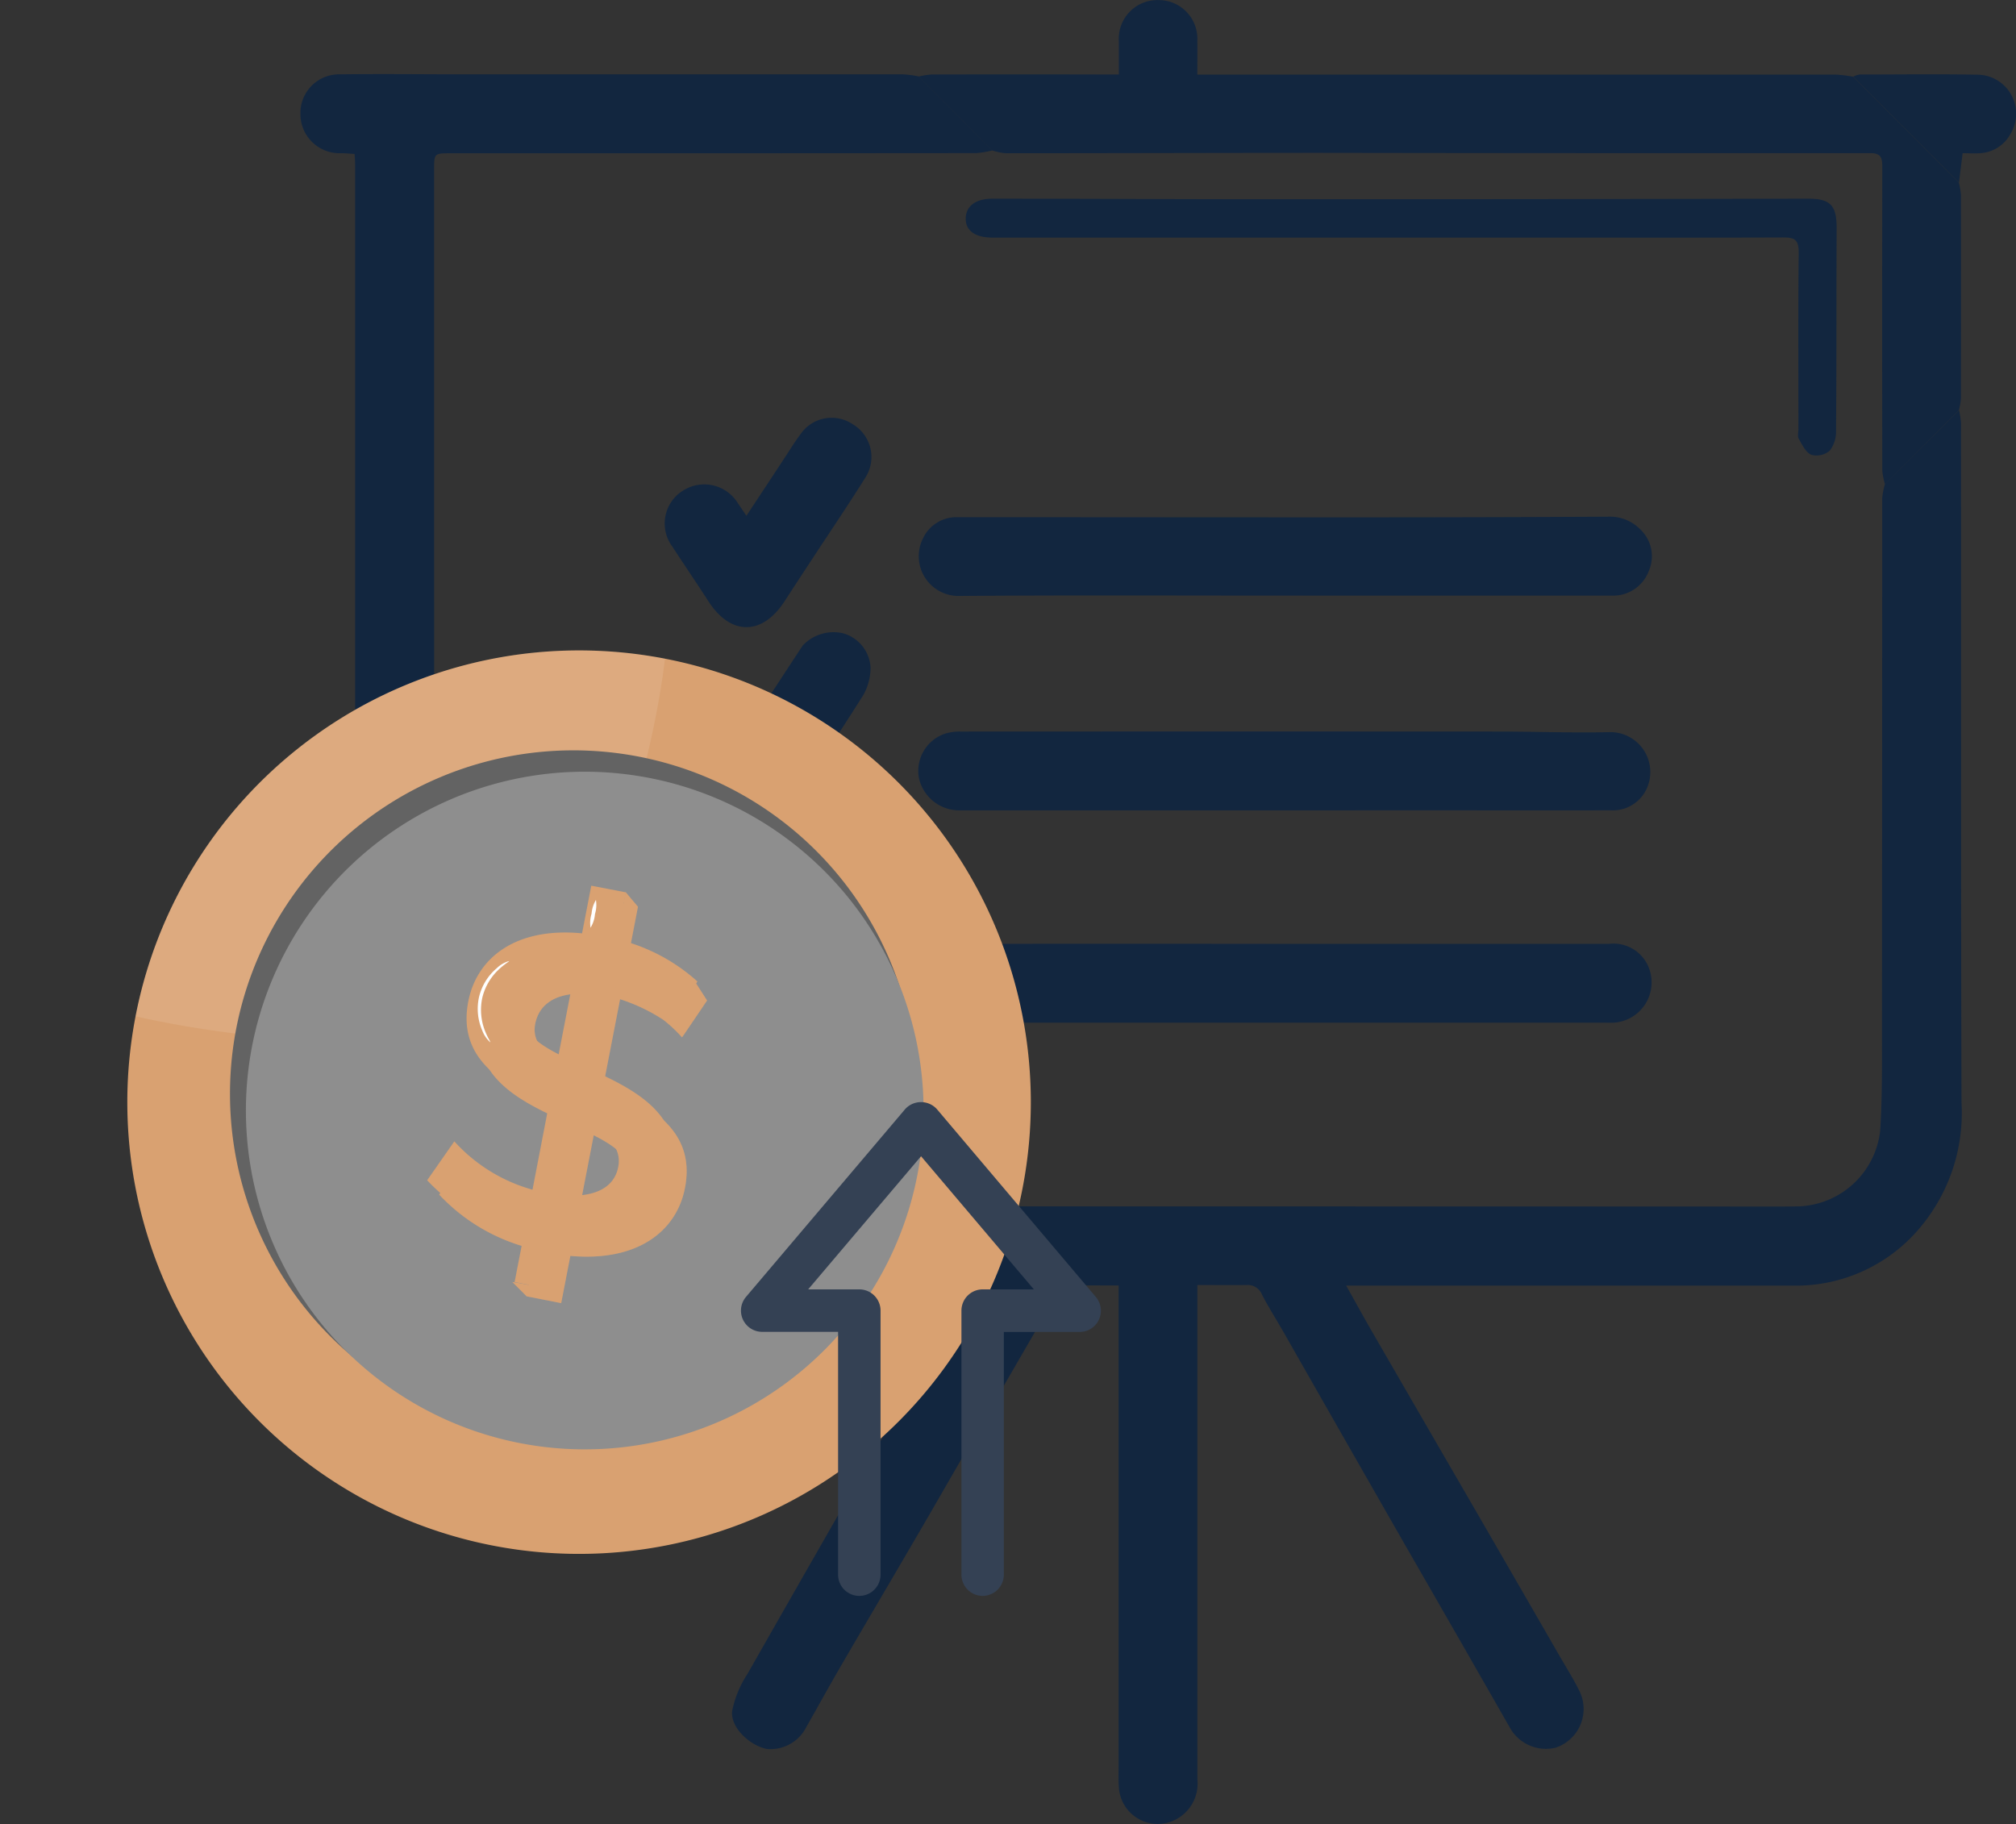 <svg xmlns="http://www.w3.org/2000/svg" width="74.195" height="67.141" viewBox="0 0 74.195 67.141"><rect x="0" y="0" width="74.195" height="67.141" fill="#333333" stroke="none"/><g transform="translate(-746.375 -5567.325)"><g transform="translate(2711.173 5735.255)"><path d="M-1892.7-125.52a2.976,2.976,0,0,1,.073.468c.005,8.339-.006,16.678.018,25.017a6.561,6.561,0,0,1-1.718,4.82,5.946,5.946,0,0,1-4.457,1.915q-7.915,0-15.829,0h-.641c.338.6.624,1.125.921,1.64q1.976,3.419,3.957,6.836,1.489,2.575,2.974,5.152c.241.418.5.827.715,1.258a1.5,1.5,0,0,1-.874,2.124,1.523,1.523,0,0,1-1.632-.677q-2.016-3.529-4.044-7.051-2.153-3.763-4.3-7.532c-.269-.471-.561-.931-.812-1.411a.565.565,0,0,0-.559-.362c-.586.009-1.172,0-1.824,0v.591q0,8.8,0,17.6a1.486,1.486,0,0,1-.82,1.494,1.432,1.432,0,0,1-2.067-1.181c-.022-.287-.009-.576-.009-.864q0-8.483,0-16.966v-.656c-.679,0-1.322-.011-1.965.012-.1,0-.215.147-.277.253q-2.391,4.123-4.772,8.251c-1.07,1.845-2.157,3.68-3.229,5.524-.432.744-.848,1.5-1.271,2.246a1.473,1.473,0,0,1-1.432.772c-.645-.128-1.352-.806-1.278-1.4a3.886,3.886,0,0,1,.562-1.36q3.176-5.58,6.381-11.144c.5-.879,1.019-1.753,1.527-2.63.081-.139.148-.286.271-.526h-.6c-5.246,0-10.492-.007-15.738.005a6.037,6.037,0,0,1-4.65-2,6.075,6.075,0,0,1-1.629-4.262q0-12.964,0-25.927,0-4.545,0-9.089c0-.105-.011-.21-.02-.371-.164-.01-.323-.025-.483-.028a1.439,1.439,0,0,1-1.51-1.419,1.423,1.423,0,0,1,1.448-1.483c1.561-.02,3.123,0,4.685,0h2.9q6.573,0,13.146,0a4.333,4.333,0,0,1,.575.076l2.718,2.723a3.534,3.534,0,0,1-.6.1q-9.667.009-19.333.006c-.62,0-.62,0-.62.616q0,6.114,0,12.228c0,7.488.016,14.975-.01,22.463a3.41,3.41,0,0,0,3.442,3.475c8.016-.049,16.033-.023,24.05-.022q10.917,0,21.835.005c.318,0,.637,0,.955-.008a3.135,3.135,0,0,0,2.948-2.778c.084-1.282.065-2.571.066-3.858q.009-9.712.009-19.424a2.7,2.7,0,0,1,.1-.522Z" transform="translate(0 -27.313)" fill="#12263f"/><path d="M-1665.384-152.833l-2.721,2.727a2.489,2.489,0,0,1-.1-.5q-.009-5.594,0-11.188c0-.322-.044-.5-.438-.5q-10.073.006-20.146-.01c-3.9,0-7.791.013-11.687.014a2.3,2.3,0,0,1-.477-.1l-2.718-2.723a2.976,2.976,0,0,1,.469-.075q3.183-.008,6.367,0h.533c0-.447,0-.838,0-1.228a1.422,1.422,0,0,1,1.458-1.511,1.423,1.423,0,0,1,1.43,1.5c.006.392,0,.784,0,1.243h.6q11.455,0,22.91,0a4.943,4.943,0,0,1,.622.077l3.895,3.9a2.619,2.619,0,0,1,.076.44q.007,3.749,0,7.5A2.569,2.569,0,0,1-1665.384-152.833Z" transform="translate(-227.319 0)" fill="#12263f"/><path d="M-1321.749-133.906l-3.895-3.9a.819.819,0,0,1,.238-.079c1.435,0,2.871-.02,4.306.006a1.435,1.435,0,0,1,1.255,2.165,1.354,1.354,0,0,1-1.13.724c-.207.018-.418,0-.64,0C-1321.663-134.6-1321.706-134.251-1321.749-133.906Z" transform="translate(-570.953 -27.302)" fill="#12263f"/><path d="M-1690.248,43.983c-3.988,0-7.976-.019-11.964.013a1.463,1.463,0,0,1-1.344-2.115,1.355,1.355,0,0,1,1.24-.784c4.927,0,9.854.007,14.781.006q4.591,0,9.183-.024a1.568,1.568,0,0,1,1.189.459,1.361,1.361,0,0,1,.318,1.546,1.4,1.4,0,0,1-1.349.9q-3.571,0-7.142,0Z" transform="translate(-227.275 -189.992)" fill="#12263f"/><path d="M-1690.169,213.883q5.955,0,11.909,0a1.4,1.4,0,0,1,1.5.946,1.486,1.486,0,0,1-1.311,1.954c-.12.008-.242,0-.364,0H-1700.8c-.454,0-.908.008-1.361,0a1.478,1.478,0,0,1-1.5-1.447,1.41,1.41,0,0,1,1.49-1.453Q-1696.17,213.875-1690.169,213.883Z" transform="translate(-227.331 -347.074)" fill="#12263f"/><path d="M-1690.242,130.866q-6,0-12.008,0a1.52,1.52,0,0,1-1.476-1.178,1.446,1.446,0,0,1,.969-1.648,1.889,1.889,0,0,1,.58-.074q9.916-.005,19.832,0c1.333,0,2.666.053,4,.022a1.47,1.47,0,0,1,1.373,2.136,1.368,1.368,0,0,1-1.307.739c-2.349.008-4.7,0-7.047,0Z" transform="translate(-227.25 -268.971)" fill="#12263f"/><path d="M-1664.31-86.149H-1683.3l-.364,0c-.623-.009-.965-.265-.954-.714s.371-.719.982-.718c3.489,0,6.979.021,10.468.02q9.774,0,19.547-.021c.827,0,1.059.247,1.055,1.088-.013,2.486,0,4.972-.022,7.458a1.145,1.145,0,0,1-.235.732.752.752,0,0,1-.677.148c-.2-.086-.335-.371-.461-.591-.053-.092-.011-.238-.011-.359,0-2.168-.014-4.335.01-6.5,0-.452-.139-.551-.568-.548C-1657.792-86.142-1661.051-86.15-1664.31-86.149Z" transform="translate(-244.638 -73.036)" fill="#12263f"/><path d="M-1803.291,4.645c.515-.781,1-1.512,1.477-2.242.167-.253.325-.513.508-.753a1.387,1.387,0,0,1,1.926-.377,1.4,1.4,0,0,1,.455,1.984c-.626,1-1.291,1.979-1.938,2.967-.34.519-.682,1.037-1.019,1.559-.825,1.277-1.986,1.279-2.806.008-.435-.674-.889-1.337-1.326-2.01a1.424,1.424,0,0,1,.387-2.062,1.451,1.451,0,0,1,2.026.468C-1803.508,4.32-1803.418,4.456-1803.291,4.645Z" transform="translate(-134.037 -153.59)" fill="#12263f"/><path d="M-1803.3,177.445c.568-.868,1.118-1.7,1.66-2.537.344-.531.694-1.033,1.43-1.034a1.367,1.367,0,0,1,1.267.65,1.349,1.349,0,0,1,.027,1.5c-.614.972-1.253,1.928-1.883,2.889-.423.645-.844,1.29-1.274,1.931a1.435,1.435,0,0,1-1.077.672,1.406,1.406,0,0,1-1.363-.645q-.774-1.119-1.512-2.262a1.449,1.449,0,0,1,.313-2.051,1.486,1.486,0,0,1,2.1.449Z" transform="translate(-134.015 -310.706)" fill="#12263f"/><path d="M-1803.218,91.461c.719-1.1,1.391-2.131,2.067-3.158a1.556,1.556,0,0,1,1.486-.451,1.393,1.393,0,0,1,1.012,1.264,2.074,2.074,0,0,1-.276,1.022c-.945,1.5-1.927,2.968-2.905,4.442-.526.793-1.11,1.062-1.816.814a1.474,1.474,0,0,1-.66-.443c-.364-.475-.668-1-1-1.5-.229-.352-.469-.7-.682-1.06a1.336,1.336,0,0,1,.366-1.869,1.4,1.4,0,0,1,1.943.3C-1803.528,91-1803.4,91.207-1803.218,91.461Z" transform="translate(-134.105 -232.474)" fill="#12263f"/></g><g transform="translate(340.692 -4687)"><g transform="translate(417.057 10273.577) rotate(20)"><path d="M33.047,14.014A16.626,16.626,0,1,1,14.015.209,16.626,16.626,0,0,1,33.047,14.014Z" fill="#d9a171"/><g transform="translate(0 0.209)" opacity="0.1"><path d="M14.015,0A16.623,16.623,0,0,0,.209,19.032s11.619-1.321,13.656-6.408S14.015,0,14.015,0Z" fill="#fff"/></g><g transform="translate(3.686 3.768)"><path d="M25.122,10.654A12.639,12.639,0,1,1,10.654.159,12.638,12.638,0,0,1,25.122,10.654Z" fill="#636363"/></g><g transform="translate(4.458 4.375)"><path d="M24.786,10.511A12.47,12.47,0,1,1,10.512.157,12.469,12.469,0,0,1,24.786,10.511Z" fill="#8e8e8e"/></g><g transform="translate(11.488 8.78)"><g transform="translate(0.598 0)"><path d="M5.164,6.922l-.5-3.151.016,0a6.552,6.552,0,0,1,1.744.17,5.293,5.293,0,0,1,.862.37l.028-.1.305-1.211.069-.279-.656-.5-.25.165a6,6,0,0,0-2.387-.3L4.118.349,3.509,0l.069.434-.74.118L3.12,2.317C.722,2.939-.213,4.512.04,6.1.386,8.273,2.334,8.54,4.132,8.685l.5,3.122a6.047,6.047,0,0,1-3.311-.69L.867,12.806a6.92,6.92,0,0,0,4.031.686L5.106,14.8l-.607.108.675.316,1.279-.2-.278-1.749c2.411-.64,3.362-2.2,3.109-3.792C8.94,7.312,6.963,7.067,5.164,6.922ZM3.832,6.8c-.948-.121-1.673-.359-1.793-1.108C1.93,5,2.309,4.367,3.39,4.018Zm.83-3.03Zm1.242,7.8L5.465,8.809c.979.116,1.723.367,1.844,1.131C7.416,10.612,7.017,11.219,5.9,11.573Z" fill="#d9a171"/></g><g transform="translate(0.598 0)" opacity="0.3"><path d="M5.164,6.922l-.5-3.151.016,0a6.552,6.552,0,0,1,1.744.17,5.293,5.293,0,0,1,.862.37l.028-.1.305-1.211.069-.279-.656-.5-.25.165a6,6,0,0,0-2.387-.3L4.118.349,3.509,0l.069.434-.74.118L3.12,2.317C.722,2.939-.213,4.512.04,6.1.386,8.273,2.334,8.54,4.132,8.685l.5,3.122a6.047,6.047,0,0,1-3.311-.69L.867,12.806a6.92,6.92,0,0,0,4.031.686L5.106,14.8l-.607.108.675.316,1.279-.2-.278-1.749c2.411-.64,3.362-2.2,3.109-3.792C8.94,7.312,6.963,7.067,5.164,6.922ZM3.832,6.8c-.948-.121-1.673-.359-1.793-1.108C1.93,5,2.309,4.367,3.39,4.018Zm.83-3.03Zm1.242,7.8L5.465,8.809c.979.116,1.723.367,1.844,1.131C7.416,10.612,7.017,11.219,5.9,11.573Z" fill="#d9a171"/></g><g transform="translate(0 0.003)"><path d="M6.176,12.928l.278,1.747-1.279.205L4.9,13.147a6.928,6.928,0,0,1-4.031-.688l.45-1.688a6.07,6.07,0,0,0,3.312.688l-.5-3.122C2.332,8.193.386,7.926.04,5.756-.213,4.163.72,2.59,3.118,1.969L2.837.205,4.118,0l.276,1.733a6.764,6.764,0,0,1,3.32.449L7.325,3.86a6.556,6.556,0,0,0-2.663-.441l.5,3.154c1.8.145,3.776.393,4.121,2.561C9.539,10.726,8.587,12.286,6.176,12.928ZM3.832,6.448,3.39,3.671c-1.08.347-1.46.983-1.35,1.671C2.159,6.092,2.885,6.327,3.832,6.448ZM7.309,9.593c-.121-.764-.866-1.014-1.844-1.13L5.9,11.225C7.017,10.872,7.418,10.265,7.309,9.593Z" fill="#d9a171"/></g></g><g transform="translate(11.83 12.629)"><path d="M.973,3.046a1.062,1.062,0,0,1-.42-.3A2,2,0,0,1,.014,1.619,1.987,1.987,0,0,1,.266.4,1.049,1.049,0,0,1,.6,0C.616.015.48.159.343.437A2.09,2.09,0,0,0,.136,1.6,2.114,2.114,0,0,0,.618,2.685C.819,2.92.986,3.029.973,3.046Z" fill="#fff"/></g><g transform="translate(14.646 9.424)"><path d="M.183,1.027a1.15,1.15,0,0,1-.142-.5A1.146,1.146,0,0,1,.02,0,1.15,1.15,0,0,1,.164.5,1.134,1.134,0,0,1,.183,1.027Z" fill="#fff"/></g></g><g transform="translate(432.958 10294.889)"><path d="M385.184,2555a.782.782,0,0,1-.782-.781V2544.5a.782.782,0,0,1,.782-.781h1.883l-4.152-4.9-4.154,4.9h1.883a.782.782,0,0,1,.781.781v9.719a.781.781,0,1,1-1.563,0v-8.937h-2.789a.781.781,0,0,1-.6-1.286l5.841-6.892a.78.78,0,0,1,.6-.277h0a.78.78,0,0,1,.6.277L389.35,2544a.782.782,0,0,1-.6,1.286h-2.788v8.937A.782.782,0,0,1,385.184,2555Z" transform="translate(-376.293 -2536.828)" fill="#344154"/></g></g></g></svg>